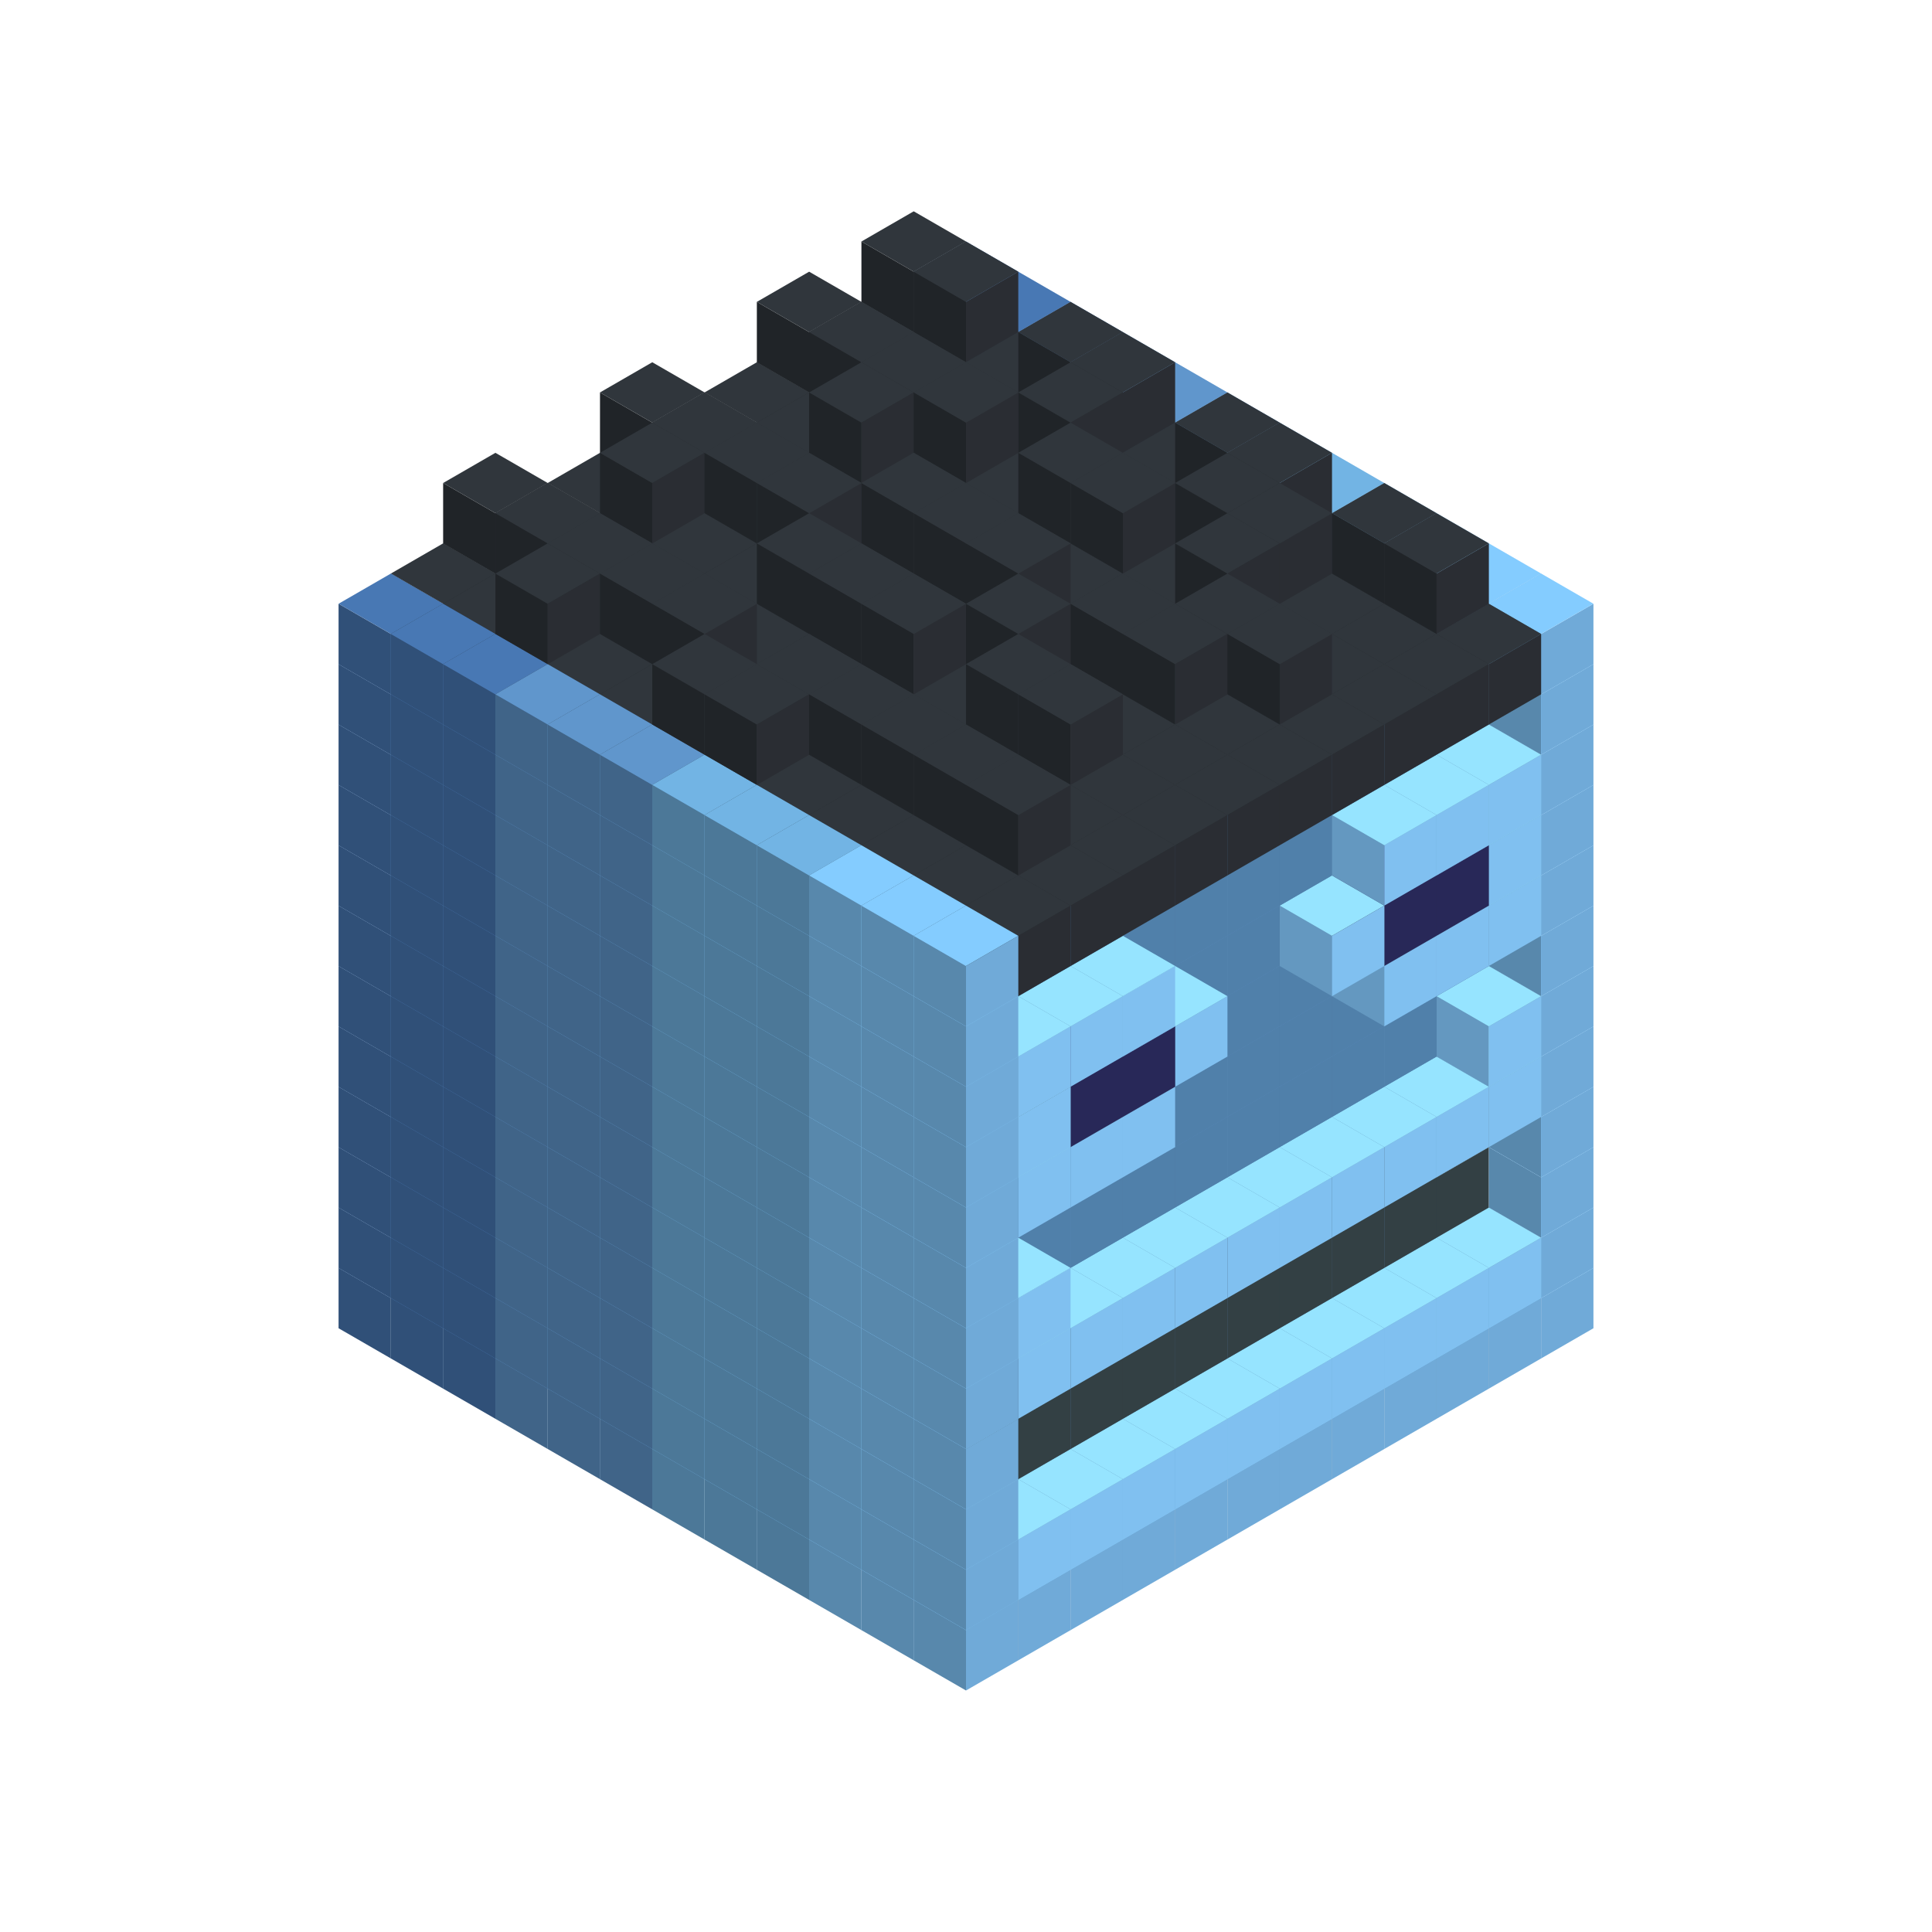 
<svg width='600' height='600' viewBox='4436371 5550000 3200000 3200000' xmlns='http://www.w3.org/2000/svg' xmlns:xlink='http://www.w3.org/1999/xlink'>
<use xlink:href='#v-0x00000082-6' transform='translate(983738,3600000)'/>
<use xlink:href='#v-0x00000082-6' transform='translate(1070341,3650000)'/>
<use xlink:href='#v-0x00000082-6' transform='translate(1156944,3700000)'/>
<use xlink:href='#v-0x00000082-2' transform='translate(1243547,3750000)'/>
<use xlink:href='#v-0x00000082-2' transform='translate(1330150,3800000)'/>
<use xlink:href='#v-0x00000082-2' transform='translate(1416753,3850000)'/>
<use xlink:href='#v-0x00000082-5' transform='translate(1503356,3900000)'/>
<use xlink:href='#v-0x00000082-5' transform='translate(1589959,3950000)'/>
<use xlink:href='#v-0x00000082-5' transform='translate(1676562,4000000)'/>
<use xlink:href='#v-0x00000082-4' transform='translate(1763165,4050000)'/>
<use xlink:href='#v-0x00000082-4' transform='translate(1849768,4100000)'/>
<use xlink:href='#v-0x00000082-4' transform='translate(2889004,3600000)'/>
<use xlink:href='#v-0x00000082-4' transform='translate(2802401,3650000)'/>
<use xlink:href='#v-0x00000082-4' transform='translate(2715798,3700000)'/>
<use xlink:href='#v-0x00000082-4' transform='translate(2629195,3750000)'/>
<use xlink:href='#v-0x00000082-4' transform='translate(2542592,3800000)'/>
<use xlink:href='#v-0x00000082-4' transform='translate(2455989,3850000)'/>
<use xlink:href='#v-0x00000082-4' transform='translate(2369386,3900000)'/>
<use xlink:href='#v-0x00000082-4' transform='translate(2282783,3950000)'/>
<use xlink:href='#v-0x00000082-4' transform='translate(2196180,4000000)'/>
<use xlink:href='#v-0x00000082-4' transform='translate(2109577,4050000)'/>
<use xlink:href='#v-0x00000082-4' transform='translate(2022974,4100000)'/>
<use xlink:href='#v-0x00000082-4' transform='translate(1936371,4150000)'/>
<use xlink:href='#v-0x00000082-6' transform='translate(983738,3500000)'/>
<use xlink:href='#v-0x00000082-6' transform='translate(1070341,3550000)'/>
<use xlink:href='#v-0x00000082-6' transform='translate(1156944,3600000)'/>
<use xlink:href='#v-0x00000082-2' transform='translate(1243547,3650000)'/>
<use xlink:href='#v-0x00000082-2' transform='translate(1330150,3700000)'/>
<use xlink:href='#v-0x00000082-2' transform='translate(1416753,3750000)'/>
<use xlink:href='#v-0x00000082-5' transform='translate(1503356,3800000)'/>
<use xlink:href='#v-0x00000082-5' transform='translate(1589959,3850000)'/>
<use xlink:href='#v-0x00000082-5' transform='translate(1676562,3900000)'/>
<use xlink:href='#v-0x00000082-4' transform='translate(1763165,3950000)'/>
<use xlink:href='#v-0x00000082-2' transform='translate(2715798,3500000)'/>
<use xlink:href='#v-0x00000082-2' transform='translate(2629195,3550000)'/>
<use xlink:href='#v-0x00000082-2' transform='translate(2542592,3600000)'/>
<use xlink:href='#v-0x00000082-2' transform='translate(2455989,3650000)'/>
<use xlink:href='#v-0x00000082-2' transform='translate(2369386,3700000)'/>
<use xlink:href='#v-0x00000082-2' transform='translate(2282783,3750000)'/>
<use xlink:href='#v-0x00000082-2' transform='translate(2196180,3800000)'/>
<use xlink:href='#v-0x00000082-2' transform='translate(2109577,3850000)'/>
<use xlink:href='#v-0x00000082-2' transform='translate(2022974,3900000)'/>
<use xlink:href='#v-0x00000082-2' transform='translate(1936371,3950000)'/>
<use xlink:href='#v-0x00000082-4' transform='translate(1849768,4000000)'/>
<use xlink:href='#v-0x00000082-4' transform='translate(2889004,3500000)'/>
<use xlink:href='#v-0x00000082-1' transform='translate(2802401,3550000)'/>
<use xlink:href='#v-0x00000082-1' transform='translate(2715798,3600000)'/>
<use xlink:href='#v-0x00000082-1' transform='translate(2629195,3650000)'/>
<use xlink:href='#v-0x00000082-1' transform='translate(2542592,3700000)'/>
<use xlink:href='#v-0x00000082-1' transform='translate(2455989,3750000)'/>
<use xlink:href='#v-0x00000082-1' transform='translate(2369386,3800000)'/>
<use xlink:href='#v-0x00000082-1' transform='translate(2282783,3850000)'/>
<use xlink:href='#v-0x00000082-1' transform='translate(2196180,3900000)'/>
<use xlink:href='#v-0x00000082-1' transform='translate(2109577,3950000)'/>
<use xlink:href='#v-0x00000082-1' transform='translate(2022974,4000000)'/>
<use xlink:href='#v-0x00000082-4' transform='translate(1936371,4050000)'/>
<use xlink:href='#v-0x00000082-6' transform='translate(983738,3400000)'/>
<use xlink:href='#v-0x00000082-6' transform='translate(1070341,3450000)'/>
<use xlink:href='#v-0x00000082-6' transform='translate(1156944,3500000)'/>
<use xlink:href='#v-0x00000082-2' transform='translate(1243547,3550000)'/>
<use xlink:href='#v-0x00000082-2' transform='translate(1330150,3600000)'/>
<use xlink:href='#v-0x00000082-2' transform='translate(1416753,3650000)'/>
<use xlink:href='#v-0x00000082-5' transform='translate(1503356,3700000)'/>
<use xlink:href='#v-0x00000082-5' transform='translate(1589959,3750000)'/>
<use xlink:href='#v-0x00000082-5' transform='translate(1676562,3800000)'/>
<use xlink:href='#v-0x00000082-4' transform='translate(1763165,3850000)'/>
<use xlink:href='#v-0x00000082-7' transform='translate(2715798,3400000)'/>
<use xlink:href='#v-0x00000082-7' transform='translate(2629195,3450000)'/>
<use xlink:href='#v-0x00000082-7' transform='translate(2542592,3500000)'/>
<use xlink:href='#v-0x00000082-7' transform='translate(2455989,3550000)'/>
<use xlink:href='#v-0x00000082-7' transform='translate(2369386,3600000)'/>
<use xlink:href='#v-0x00000082-7' transform='translate(2282783,3650000)'/>
<use xlink:href='#v-0x00000082-7' transform='translate(2196180,3700000)'/>
<use xlink:href='#v-0x00000082-7' transform='translate(2109577,3750000)'/>
<use xlink:href='#v-0x00000082-7' transform='translate(2022974,3800000)'/>
<use xlink:href='#v-0x00000082-7' transform='translate(1936371,3850000)'/>
<use xlink:href='#v-0x00000082-4' transform='translate(1849768,3900000)'/>
<use xlink:href='#v-0x00000082-4' transform='translate(2889004,3400000)'/>
<use xlink:href='#v-0x00000082-4' transform='translate(1936371,3950000)'/>
<use xlink:href='#v-0x00000082-6' transform='translate(983738,3300000)'/>
<use xlink:href='#v-0x00000082-6' transform='translate(1070341,3350000)'/>
<use xlink:href='#v-0x00000082-6' transform='translate(1156944,3400000)'/>
<use xlink:href='#v-0x00000082-2' transform='translate(1243547,3450000)'/>
<use xlink:href='#v-0x00000082-2' transform='translate(1330150,3500000)'/>
<use xlink:href='#v-0x00000082-2' transform='translate(1416753,3550000)'/>
<use xlink:href='#v-0x00000082-5' transform='translate(1503356,3600000)'/>
<use xlink:href='#v-0x00000082-5' transform='translate(1589959,3650000)'/>
<use xlink:href='#v-0x00000082-5' transform='translate(1676562,3700000)'/>
<use xlink:href='#v-0x00000082-4' transform='translate(1763165,3750000)'/>
<use xlink:href='#v-0x00000082-7' transform='translate(2715798,3300000)'/>
<use xlink:href='#v-0x00000082-7' transform='translate(2629195,3350000)'/>
<use xlink:href='#v-0x00000082-7' transform='translate(2542592,3400000)'/>
<use xlink:href='#v-0x00000082-7' transform='translate(2455989,3450000)'/>
<use xlink:href='#v-0x00000082-7' transform='translate(2369386,3500000)'/>
<use xlink:href='#v-0x00000082-7' transform='translate(2282783,3550000)'/>
<use xlink:href='#v-0x00000082-7' transform='translate(2196180,3600000)'/>
<use xlink:href='#v-0x00000082-7' transform='translate(2109577,3650000)'/>
<use xlink:href='#v-0x00000082-7' transform='translate(2022974,3700000)'/>
<use xlink:href='#v-0x00000082-7' transform='translate(1936371,3750000)'/>
<use xlink:href='#v-0x00000082-4' transform='translate(1849768,3800000)'/>
<use xlink:href='#v-0x00000082-4' transform='translate(2889004,3300000)'/>
<use xlink:href='#v-0x00000082-4' transform='translate(1936371,3850000)'/>
<use xlink:href='#v-0x00000082-6' transform='translate(983738,3200000)'/>
<use xlink:href='#v-0x00000082-6' transform='translate(1070341,3250000)'/>
<use xlink:href='#v-0x00000082-6' transform='translate(1156944,3300000)'/>
<use xlink:href='#v-0x00000082-2' transform='translate(1243547,3350000)'/>
<use xlink:href='#v-0x00000082-2' transform='translate(1330150,3400000)'/>
<use xlink:href='#v-0x00000082-2' transform='translate(1416753,3450000)'/>
<use xlink:href='#v-0x00000082-5' transform='translate(1503356,3500000)'/>
<use xlink:href='#v-0x00000082-5' transform='translate(1589959,3550000)'/>
<use xlink:href='#v-0x00000082-5' transform='translate(1676562,3600000)'/>
<use xlink:href='#v-0x00000082-4' transform='translate(1763165,3650000)'/>
<use xlink:href='#v-0x00000082-2' transform='translate(2715798,3200000)'/>
<use xlink:href='#v-0x00000082-2' transform='translate(2629195,3250000)'/>
<use xlink:href='#v-0x00000082-2' transform='translate(2542592,3300000)'/>
<use xlink:href='#v-0x00000082-2' transform='translate(2455989,3350000)'/>
<use xlink:href='#v-0x00000082-2' transform='translate(2369386,3400000)'/>
<use xlink:href='#v-0x00000082-2' transform='translate(2282783,3450000)'/>
<use xlink:href='#v-0x00000082-2' transform='translate(2196180,3500000)'/>
<use xlink:href='#v-0x00000082-2' transform='translate(2109577,3550000)'/>
<use xlink:href='#v-0x00000082-2' transform='translate(2022974,3600000)'/>
<use xlink:href='#v-0x00000082-2' transform='translate(1936371,3650000)'/>
<use xlink:href='#v-0x00000082-4' transform='translate(1849768,3700000)'/>
<use xlink:href='#v-0x00000082-4' transform='translate(2889004,3200000)'/>
<use xlink:href='#v-0x00000082-1' transform='translate(2802401,3250000)'/>
<use xlink:href='#v-0x00000082-1' transform='translate(2715798,3300000)'/>
<use xlink:href='#v-0x00000082-1' transform='translate(2629195,3350000)'/>
<use xlink:href='#v-0x00000082-1' transform='translate(2542592,3400000)'/>
<use xlink:href='#v-0x00000082-1' transform='translate(2455989,3450000)'/>
<use xlink:href='#v-0x00000082-1' transform='translate(2369386,3500000)'/>
<use xlink:href='#v-0x00000082-1' transform='translate(2282783,3550000)'/>
<use xlink:href='#v-0x00000082-1' transform='translate(2196180,3600000)'/>
<use xlink:href='#v-0x00000082-1' transform='translate(2109577,3650000)'/>
<use xlink:href='#v-0x00000082-1' transform='translate(2022974,3700000)'/>
<use xlink:href='#v-0x00000082-4' transform='translate(1936371,3750000)'/>
<use xlink:href='#v-0x00000082-6' transform='translate(983738,3100000)'/>
<use xlink:href='#v-0x00000082-6' transform='translate(1070341,3150000)'/>
<use xlink:href='#v-0x00000082-6' transform='translate(1156944,3200000)'/>
<use xlink:href='#v-0x00000082-2' transform='translate(1243547,3250000)'/>
<use xlink:href='#v-0x00000082-2' transform='translate(1330150,3300000)'/>
<use xlink:href='#v-0x00000082-2' transform='translate(1416753,3350000)'/>
<use xlink:href='#v-0x00000082-5' transform='translate(1503356,3400000)'/>
<use xlink:href='#v-0x00000082-5' transform='translate(1589959,3450000)'/>
<use xlink:href='#v-0x00000082-5' transform='translate(1676562,3500000)'/>
<use xlink:href='#v-0x00000082-4' transform='translate(1763165,3550000)'/>
<use xlink:href='#v-0x00000082-2' transform='translate(2715798,3100000)'/>
<use xlink:href='#v-0x00000082-2' transform='translate(2629195,3150000)'/>
<use xlink:href='#v-0x00000082-2' transform='translate(2542592,3200000)'/>
<use xlink:href='#v-0x00000082-2' transform='translate(2455989,3250000)'/>
<use xlink:href='#v-0x00000082-2' transform='translate(2369386,3300000)'/>
<use xlink:href='#v-0x00000082-2' transform='translate(2282783,3350000)'/>
<use xlink:href='#v-0x00000082-2' transform='translate(2196180,3400000)'/>
<use xlink:href='#v-0x00000082-2' transform='translate(2109577,3450000)'/>
<use xlink:href='#v-0x00000082-2' transform='translate(2022974,3500000)'/>
<use xlink:href='#v-0x00000082-2' transform='translate(1936371,3550000)'/>
<use xlink:href='#v-0x00000082-4' transform='translate(1849768,3600000)'/>
<use xlink:href='#v-0x00000082-4' transform='translate(2889004,3100000)'/>
<use xlink:href='#v-0x00000082-1' transform='translate(2802401,3150000)'/>
<use xlink:href='#v-0x00000082-1' transform='translate(2022974,3600000)'/>
<use xlink:href='#v-0x00000082-4' transform='translate(1936371,3650000)'/>
<use xlink:href='#v-0x00000082-6' transform='translate(983738,3000000)'/>
<use xlink:href='#v-0x00000082-6' transform='translate(1070341,3050000)'/>
<use xlink:href='#v-0x00000082-6' transform='translate(1156944,3100000)'/>
<use xlink:href='#v-0x00000082-2' transform='translate(1243547,3150000)'/>
<use xlink:href='#v-0x00000082-2' transform='translate(1330150,3200000)'/>
<use xlink:href='#v-0x00000082-2' transform='translate(1416753,3250000)'/>
<use xlink:href='#v-0x00000082-5' transform='translate(1503356,3300000)'/>
<use xlink:href='#v-0x00000082-5' transform='translate(1589959,3350000)'/>
<use xlink:href='#v-0x00000082-5' transform='translate(1676562,3400000)'/>
<use xlink:href='#v-0x00000082-4' transform='translate(1763165,3450000)'/>
<use xlink:href='#v-0x00000082-2' transform='translate(2715798,3000000)'/>
<use xlink:href='#v-0x00000082-2' transform='translate(2629195,3050000)'/>
<use xlink:href='#v-0x00000082-2' transform='translate(2542592,3100000)'/>
<use xlink:href='#v-0x00000082-2' transform='translate(2455989,3150000)'/>
<use xlink:href='#v-0x00000082-2' transform='translate(2369386,3200000)'/>
<use xlink:href='#v-0x00000082-2' transform='translate(2282783,3250000)'/>
<use xlink:href='#v-0x00000082-2' transform='translate(2196180,3300000)'/>
<use xlink:href='#v-0x00000082-2' transform='translate(2109577,3350000)'/>
<use xlink:href='#v-0x00000082-2' transform='translate(2022974,3400000)'/>
<use xlink:href='#v-0x00000082-2' transform='translate(1936371,3450000)'/>
<use xlink:href='#v-0x00000082-4' transform='translate(1849768,3500000)'/>
<use xlink:href='#v-0x00000082-4' transform='translate(2889004,3000000)'/>
<use xlink:href='#v-0x00000082-4' transform='translate(1936371,3550000)'/>
<use xlink:href='#v-0x00000082-6' transform='translate(983738,2900000)'/>
<use xlink:href='#v-0x00000082-6' transform='translate(1070341,2950000)'/>
<use xlink:href='#v-0x00000082-6' transform='translate(1156944,3000000)'/>
<use xlink:href='#v-0x00000082-2' transform='translate(1243547,3050000)'/>
<use xlink:href='#v-0x00000082-2' transform='translate(1330150,3100000)'/>
<use xlink:href='#v-0x00000082-2' transform='translate(1416753,3150000)'/>
<use xlink:href='#v-0x00000082-5' transform='translate(1503356,3200000)'/>
<use xlink:href='#v-0x00000082-5' transform='translate(1589959,3250000)'/>
<use xlink:href='#v-0x00000082-5' transform='translate(1676562,3300000)'/>
<use xlink:href='#v-0x00000082-4' transform='translate(1763165,3350000)'/>
<use xlink:href='#v-0x00000082-2' transform='translate(2715798,2900000)'/>
<use xlink:href='#v-0x00000082-2' transform='translate(2629195,2950000)'/>
<use xlink:href='#v-0x00000082-2' transform='translate(2542592,3000000)'/>
<use xlink:href='#v-0x00000082-2' transform='translate(2455989,3050000)'/>
<use xlink:href='#v-0x00000082-2' transform='translate(2369386,3100000)'/>
<use xlink:href='#v-0x00000082-2' transform='translate(2282783,3150000)'/>
<use xlink:href='#v-0x00000082-2' transform='translate(2196180,3200000)'/>
<use xlink:href='#v-0x00000082-2' transform='translate(2109577,3250000)'/>
<use xlink:href='#v-0x00000082-2' transform='translate(2022974,3300000)'/>
<use xlink:href='#v-0x00000082-2' transform='translate(1936371,3350000)'/>
<use xlink:href='#v-0x00000082-4' transform='translate(1849768,3400000)'/>
<use xlink:href='#v-0x00000082-4' transform='translate(2889004,2900000)'/>
<use xlink:href='#v-0x00000082-1' transform='translate(2802401,2950000)'/>
<use xlink:href='#v-0x00000082-1' transform='translate(2715798,3000000)'/>
<use xlink:href='#v-0x00000082-1' transform='translate(2629195,3050000)'/>
<use xlink:href='#v-0x00000082-1' transform='translate(2196180,3300000)'/>
<use xlink:href='#v-0x00000082-1' transform='translate(2109577,3350000)'/>
<use xlink:href='#v-0x00000082-1' transform='translate(2022974,3400000)'/>
<use xlink:href='#v-0x00000082-4' transform='translate(1936371,3450000)'/>
<use xlink:href='#v-0x00000082-6' transform='translate(983738,2800000)'/>
<use xlink:href='#v-0x00000082-6' transform='translate(1070341,2850000)'/>
<use xlink:href='#v-0x00000082-6' transform='translate(1156944,2900000)'/>
<use xlink:href='#v-0x00000082-2' transform='translate(1243547,2950000)'/>
<use xlink:href='#v-0x00000082-2' transform='translate(1330150,3000000)'/>
<use xlink:href='#v-0x00000082-2' transform='translate(1416753,3050000)'/>
<use xlink:href='#v-0x00000082-5' transform='translate(1503356,3100000)'/>
<use xlink:href='#v-0x00000082-5' transform='translate(1589959,3150000)'/>
<use xlink:href='#v-0x00000082-5' transform='translate(1676562,3200000)'/>
<use xlink:href='#v-0x00000082-4' transform='translate(1763165,3250000)'/>
<use xlink:href='#v-0x00000082-2' transform='translate(2715798,2800000)'/>
<use xlink:href='#v-0x00000082-2' transform='translate(2629195,2850000)'/>
<use xlink:href='#v-0x00000082-2' transform='translate(2542592,2900000)'/>
<use xlink:href='#v-0x00000082-2' transform='translate(2455989,2950000)'/>
<use xlink:href='#v-0x00000082-2' transform='translate(2369386,3000000)'/>
<use xlink:href='#v-0x00000082-2' transform='translate(2282783,3050000)'/>
<use xlink:href='#v-0x00000082-2' transform='translate(2196180,3100000)'/>
<use xlink:href='#v-0x00000082-2' transform='translate(2109577,3150000)'/>
<use xlink:href='#v-0x00000082-2' transform='translate(2022974,3200000)'/>
<use xlink:href='#v-0x00000082-2' transform='translate(1936371,3250000)'/>
<use xlink:href='#v-0x00000082-4' transform='translate(1849768,3300000)'/>
<use xlink:href='#v-0x00000082-4' transform='translate(2889004,2800000)'/>
<use xlink:href='#v-0x00000082-1' transform='translate(2802401,2850000)'/>
<use xlink:href='#v-0x00000082-3' transform='translate(2715798,2900000)'/>
<use xlink:href='#v-0x00000082-3' transform='translate(2629195,2950000)'/>
<use xlink:href='#v-0x00000082-1' transform='translate(2542592,3000000)'/>
<use xlink:href='#v-0x00000082-1' transform='translate(2282783,3150000)'/>
<use xlink:href='#v-0x00000082-3' transform='translate(2196180,3200000)'/>
<use xlink:href='#v-0x00000082-3' transform='translate(2109577,3250000)'/>
<use xlink:href='#v-0x00000082-1' transform='translate(2022974,3300000)'/>
<use xlink:href='#v-0x00000082-4' transform='translate(1936371,3350000)'/>
<use xlink:href='#v-0x00000082-6' transform='translate(983738,2700000)'/>
<use xlink:href='#v-0x00000082-6' transform='translate(1070341,2750000)'/>
<use xlink:href='#v-0x00000082-6' transform='translate(1156944,2800000)'/>
<use xlink:href='#v-0x00000082-2' transform='translate(1243547,2850000)'/>
<use xlink:href='#v-0x00000082-2' transform='translate(1330150,2900000)'/>
<use xlink:href='#v-0x00000082-2' transform='translate(1416753,2950000)'/>
<use xlink:href='#v-0x00000082-5' transform='translate(1503356,3000000)'/>
<use xlink:href='#v-0x00000082-5' transform='translate(1589959,3050000)'/>
<use xlink:href='#v-0x00000082-5' transform='translate(1676562,3100000)'/>
<use xlink:href='#v-0x00000082-4' transform='translate(1763165,3150000)'/>
<use xlink:href='#v-0x00000082-2' transform='translate(2715798,2700000)'/>
<use xlink:href='#v-0x00000082-2' transform='translate(2629195,2750000)'/>
<use xlink:href='#v-0x00000082-2' transform='translate(2542592,2800000)'/>
<use xlink:href='#v-0x00000082-2' transform='translate(2455989,2850000)'/>
<use xlink:href='#v-0x00000082-2' transform='translate(2369386,2900000)'/>
<use xlink:href='#v-0x00000082-2' transform='translate(2282783,2950000)'/>
<use xlink:href='#v-0x00000082-2' transform='translate(2196180,3000000)'/>
<use xlink:href='#v-0x00000082-2' transform='translate(2109577,3050000)'/>
<use xlink:href='#v-0x00000082-2' transform='translate(2022974,3100000)'/>
<use xlink:href='#v-0x00000082-2' transform='translate(1936371,3150000)'/>
<use xlink:href='#v-0x00000082-4' transform='translate(1849768,3200000)'/>
<use xlink:href='#v-0x00000082-4' transform='translate(2889004,2700000)'/>
<use xlink:href='#v-0x00000082-1' transform='translate(2802401,2750000)'/>
<use xlink:href='#v-0x00000082-1' transform='translate(2715798,2800000)'/>
<use xlink:href='#v-0x00000082-1' transform='translate(2629195,2850000)'/>
<use xlink:href='#v-0x00000082-1' transform='translate(2196180,3100000)'/>
<use xlink:href='#v-0x00000082-1' transform='translate(2109577,3150000)'/>
<use xlink:href='#v-0x00000082-1' transform='translate(2022974,3200000)'/>
<use xlink:href='#v-0x00000082-4' transform='translate(1936371,3250000)'/>
<use xlink:href='#v-0x00000082-6' transform='translate(983738,2600000)'/>
<use xlink:href='#v-0x00000082-6' transform='translate(1070341,2650000)'/>
<use xlink:href='#v-0x00000082-6' transform='translate(1156944,2700000)'/>
<use xlink:href='#v-0x00000082-2' transform='translate(1243547,2750000)'/>
<use xlink:href='#v-0x00000082-2' transform='translate(1330150,2800000)'/>
<use xlink:href='#v-0x00000082-2' transform='translate(1416753,2850000)'/>
<use xlink:href='#v-0x00000082-5' transform='translate(1503356,2900000)'/>
<use xlink:href='#v-0x00000082-5' transform='translate(1589959,2950000)'/>
<use xlink:href='#v-0x00000082-5' transform='translate(1676562,3000000)'/>
<use xlink:href='#v-0x00000082-4' transform='translate(1763165,3050000)'/>
<use xlink:href='#v-0x00000082-2' transform='translate(2715798,2600000)'/>
<use xlink:href='#v-0x00000082-2' transform='translate(2629195,2650000)'/>
<use xlink:href='#v-0x00000082-2' transform='translate(2542592,2700000)'/>
<use xlink:href='#v-0x00000082-2' transform='translate(2455989,2750000)'/>
<use xlink:href='#v-0x00000082-2' transform='translate(2369386,2800000)'/>
<use xlink:href='#v-0x00000082-2' transform='translate(2282783,2850000)'/>
<use xlink:href='#v-0x00000082-2' transform='translate(2196180,2900000)'/>
<use xlink:href='#v-0x00000082-2' transform='translate(2109577,2950000)'/>
<use xlink:href='#v-0x00000082-2' transform='translate(2022974,3000000)'/>
<use xlink:href='#v-0x00000082-2' transform='translate(1936371,3050000)'/>
<use xlink:href='#v-0x00000082-4' transform='translate(1849768,3100000)'/>
<use xlink:href='#v-0x00000082-4' transform='translate(2889004,2600000)'/>
<use xlink:href='#v-0x00000082-4' transform='translate(1936371,3150000)'/>
<use xlink:href='#v-0x00000082-6' transform='translate(1936371,1950000)'/>
<use xlink:href='#v-0x00000082-8' transform='translate(1849768,2000000)'/>
<use xlink:href='#v-0x00000082-8' transform='translate(1763165,2050000)'/>
<use xlink:href='#v-0x00000082-8' transform='translate(1676562,2100000)'/>
<use xlink:href='#v-0x00000082-8' transform='translate(1589959,2150000)'/>
<use xlink:href='#v-0x00000082-8' transform='translate(1503356,2200000)'/>
<use xlink:href='#v-0x00000082-8' transform='translate(1416753,2250000)'/>
<use xlink:href='#v-0x00000082-8' transform='translate(1330150,2300000)'/>
<use xlink:href='#v-0x00000082-8' transform='translate(1243547,2350000)'/>
<use xlink:href='#v-0x00000082-8' transform='translate(1156944,2400000)'/>
<use xlink:href='#v-0x00000082-8' transform='translate(1070341,2450000)'/>
<use xlink:href='#v-0x00000082-6' transform='translate(983738,2500000)'/>
<use xlink:href='#v-0x00000082-6' transform='translate(2022974,2000000)'/>
<use xlink:href='#v-0x00000082-8' transform='translate(1936371,2050000)'/>
<use xlink:href='#v-0x00000082-8' transform='translate(1849768,2100000)'/>
<use xlink:href='#v-0x00000082-8' transform='translate(1763165,2150000)'/>
<use xlink:href='#v-0x00000082-8' transform='translate(1676562,2200000)'/>
<use xlink:href='#v-0x00000082-8' transform='translate(1589959,2250000)'/>
<use xlink:href='#v-0x00000082-8' transform='translate(1503356,2300000)'/>
<use xlink:href='#v-0x00000082-8' transform='translate(1416753,2350000)'/>
<use xlink:href='#v-0x00000082-8' transform='translate(1330150,2400000)'/>
<use xlink:href='#v-0x00000082-8' transform='translate(1243547,2450000)'/>
<use xlink:href='#v-0x00000082-8' transform='translate(1156944,2500000)'/>
<use xlink:href='#v-0x00000082-6' transform='translate(1070341,2550000)'/>
<use xlink:href='#v-0x00000082-6' transform='translate(2109577,2050000)'/>
<use xlink:href='#v-0x00000082-8' transform='translate(2022974,2100000)'/>
<use xlink:href='#v-0x00000082-8' transform='translate(1936371,2150000)'/>
<use xlink:href='#v-0x00000082-8' transform='translate(1849768,2200000)'/>
<use xlink:href='#v-0x00000082-8' transform='translate(1763165,2250000)'/>
<use xlink:href='#v-0x00000082-8' transform='translate(1676562,2300000)'/>
<use xlink:href='#v-0x00000082-8' transform='translate(1589959,2350000)'/>
<use xlink:href='#v-0x00000082-8' transform='translate(1503356,2400000)'/>
<use xlink:href='#v-0x00000082-8' transform='translate(1416753,2450000)'/>
<use xlink:href='#v-0x00000082-8' transform='translate(1330150,2500000)'/>
<use xlink:href='#v-0x00000082-8' transform='translate(1243547,2550000)'/>
<use xlink:href='#v-0x00000082-6' transform='translate(1156944,2600000)'/>
<use xlink:href='#v-0x00000082-2' transform='translate(2196180,2100000)'/>
<use xlink:href='#v-0x00000082-8' transform='translate(2109577,2150000)'/>
<use xlink:href='#v-0x00000082-8' transform='translate(2022974,2200000)'/>
<use xlink:href='#v-0x00000082-8' transform='translate(1936371,2250000)'/>
<use xlink:href='#v-0x00000082-8' transform='translate(1849768,2300000)'/>
<use xlink:href='#v-0x00000082-8' transform='translate(1763165,2350000)'/>
<use xlink:href='#v-0x00000082-8' transform='translate(1676562,2400000)'/>
<use xlink:href='#v-0x00000082-8' transform='translate(1589959,2450000)'/>
<use xlink:href='#v-0x00000082-8' transform='translate(1503356,2500000)'/>
<use xlink:href='#v-0x00000082-8' transform='translate(1416753,2550000)'/>
<use xlink:href='#v-0x00000082-8' transform='translate(1330150,2600000)'/>
<use xlink:href='#v-0x00000082-2' transform='translate(1243547,2650000)'/>
<use xlink:href='#v-0x00000082-2' transform='translate(2282783,2150000)'/>
<use xlink:href='#v-0x00000082-8' transform='translate(2196180,2200000)'/>
<use xlink:href='#v-0x00000082-8' transform='translate(2109577,2250000)'/>
<use xlink:href='#v-0x00000082-8' transform='translate(2022974,2300000)'/>
<use xlink:href='#v-0x00000082-8' transform='translate(1936371,2350000)'/>
<use xlink:href='#v-0x00000082-8' transform='translate(1849768,2400000)'/>
<use xlink:href='#v-0x00000082-8' transform='translate(1763165,2450000)'/>
<use xlink:href='#v-0x00000082-8' transform='translate(1676562,2500000)'/>
<use xlink:href='#v-0x00000082-8' transform='translate(1589959,2550000)'/>
<use xlink:href='#v-0x00000082-8' transform='translate(1503356,2600000)'/>
<use xlink:href='#v-0x00000082-8' transform='translate(1416753,2650000)'/>
<use xlink:href='#v-0x00000082-2' transform='translate(1330150,2700000)'/>
<use xlink:href='#v-0x00000082-2' transform='translate(2369386,2200000)'/>
<use xlink:href='#v-0x00000082-8' transform='translate(2282783,2250000)'/>
<use xlink:href='#v-0x00000082-8' transform='translate(2196180,2300000)'/>
<use xlink:href='#v-0x00000082-8' transform='translate(2109577,2350000)'/>
<use xlink:href='#v-0x00000082-8' transform='translate(2022974,2400000)'/>
<use xlink:href='#v-0x00000082-8' transform='translate(1936371,2450000)'/>
<use xlink:href='#v-0x00000082-8' transform='translate(1849768,2500000)'/>
<use xlink:href='#v-0x00000082-8' transform='translate(1763165,2550000)'/>
<use xlink:href='#v-0x00000082-8' transform='translate(1676562,2600000)'/>
<use xlink:href='#v-0x00000082-8' transform='translate(1589959,2650000)'/>
<use xlink:href='#v-0x00000082-8' transform='translate(1503356,2700000)'/>
<use xlink:href='#v-0x00000082-2' transform='translate(1416753,2750000)'/>
<use xlink:href='#v-0x00000082-5' transform='translate(2455989,2250000)'/>
<use xlink:href='#v-0x00000082-8' transform='translate(2369386,2300000)'/>
<use xlink:href='#v-0x00000082-8' transform='translate(2282783,2350000)'/>
<use xlink:href='#v-0x00000082-8' transform='translate(2196180,2400000)'/>
<use xlink:href='#v-0x00000082-8' transform='translate(2109577,2450000)'/>
<use xlink:href='#v-0x00000082-8' transform='translate(2022974,2500000)'/>
<use xlink:href='#v-0x00000082-8' transform='translate(1936371,2550000)'/>
<use xlink:href='#v-0x00000082-8' transform='translate(1849768,2600000)'/>
<use xlink:href='#v-0x00000082-8' transform='translate(1763165,2650000)'/>
<use xlink:href='#v-0x00000082-8' transform='translate(1676562,2700000)'/>
<use xlink:href='#v-0x00000082-8' transform='translate(1589959,2750000)'/>
<use xlink:href='#v-0x00000082-5' transform='translate(1503356,2800000)'/>
<use xlink:href='#v-0x00000082-5' transform='translate(2542592,2300000)'/>
<use xlink:href='#v-0x00000082-8' transform='translate(2455989,2350000)'/>
<use xlink:href='#v-0x00000082-8' transform='translate(2369386,2400000)'/>
<use xlink:href='#v-0x00000082-8' transform='translate(2282783,2450000)'/>
<use xlink:href='#v-0x00000082-8' transform='translate(2196180,2500000)'/>
<use xlink:href='#v-0x00000082-8' transform='translate(2109577,2550000)'/>
<use xlink:href='#v-0x00000082-8' transform='translate(2022974,2600000)'/>
<use xlink:href='#v-0x00000082-8' transform='translate(1936371,2650000)'/>
<use xlink:href='#v-0x00000082-8' transform='translate(1849768,2700000)'/>
<use xlink:href='#v-0x00000082-8' transform='translate(1763165,2750000)'/>
<use xlink:href='#v-0x00000082-8' transform='translate(1676562,2800000)'/>
<use xlink:href='#v-0x00000082-5' transform='translate(1589959,2850000)'/>
<use xlink:href='#v-0x00000082-5' transform='translate(2629195,2350000)'/>
<use xlink:href='#v-0x00000082-8' transform='translate(2542592,2400000)'/>
<use xlink:href='#v-0x00000082-8' transform='translate(2455989,2450000)'/>
<use xlink:href='#v-0x00000082-8' transform='translate(2369386,2500000)'/>
<use xlink:href='#v-0x00000082-8' transform='translate(2282783,2550000)'/>
<use xlink:href='#v-0x00000082-8' transform='translate(2196180,2600000)'/>
<use xlink:href='#v-0x00000082-8' transform='translate(2109577,2650000)'/>
<use xlink:href='#v-0x00000082-8' transform='translate(2022974,2700000)'/>
<use xlink:href='#v-0x00000082-8' transform='translate(1936371,2750000)'/>
<use xlink:href='#v-0x00000082-8' transform='translate(1849768,2800000)'/>
<use xlink:href='#v-0x00000082-8' transform='translate(1763165,2850000)'/>
<use xlink:href='#v-0x00000082-5' transform='translate(1676562,2900000)'/>
<use xlink:href='#v-0x00000082-4' transform='translate(2715798,2400000)'/>
<use xlink:href='#v-0x00000082-8' transform='translate(2629195,2450000)'/>
<use xlink:href='#v-0x00000082-8' transform='translate(2542592,2500000)'/>
<use xlink:href='#v-0x00000082-8' transform='translate(2455989,2550000)'/>
<use xlink:href='#v-0x00000082-8' transform='translate(2369386,2600000)'/>
<use xlink:href='#v-0x00000082-8' transform='translate(2282783,2650000)'/>
<use xlink:href='#v-0x00000082-8' transform='translate(2196180,2700000)'/>
<use xlink:href='#v-0x00000082-8' transform='translate(2109577,2750000)'/>
<use xlink:href='#v-0x00000082-8' transform='translate(2022974,2800000)'/>
<use xlink:href='#v-0x00000082-8' transform='translate(1936371,2850000)'/>
<use xlink:href='#v-0x00000082-8' transform='translate(1849768,2900000)'/>
<use xlink:href='#v-0x00000082-4' transform='translate(1763165,2950000)'/>
<use xlink:href='#v-0x00000082-4' transform='translate(2802401,2450000)'/>
<use xlink:href='#v-0x00000082-8' transform='translate(2715798,2500000)'/>
<use xlink:href='#v-0x00000082-8' transform='translate(2629195,2550000)'/>
<use xlink:href='#v-0x00000082-8' transform='translate(2542592,2600000)'/>
<use xlink:href='#v-0x00000082-8' transform='translate(2455989,2650000)'/>
<use xlink:href='#v-0x00000082-8' transform='translate(2369386,2700000)'/>
<use xlink:href='#v-0x00000082-8' transform='translate(2282783,2750000)'/>
<use xlink:href='#v-0x00000082-8' transform='translate(2196180,2800000)'/>
<use xlink:href='#v-0x00000082-8' transform='translate(2109577,2850000)'/>
<use xlink:href='#v-0x00000082-8' transform='translate(2022974,2900000)'/>
<use xlink:href='#v-0x00000082-8' transform='translate(1936371,2950000)'/>
<use xlink:href='#v-0x00000082-4' transform='translate(1849768,3000000)'/>
<use xlink:href='#v-0x00000082-4' transform='translate(2889004,2500000)'/>
<use xlink:href='#v-0x00000082-8' transform='translate(2802401,2550000)'/>
<use xlink:href='#v-0x00000082-8' transform='translate(2715798,2600000)'/>
<use xlink:href='#v-0x00000082-8' transform='translate(2629195,2650000)'/>
<use xlink:href='#v-0x00000082-8' transform='translate(2542592,2700000)'/>
<use xlink:href='#v-0x00000082-8' transform='translate(2455989,2750000)'/>
<use xlink:href='#v-0x00000082-8' transform='translate(2369386,2800000)'/>
<use xlink:href='#v-0x00000082-8' transform='translate(2282783,2850000)'/>
<use xlink:href='#v-0x00000082-8' transform='translate(2196180,2900000)'/>
<use xlink:href='#v-0x00000082-8' transform='translate(2109577,2950000)'/>
<use xlink:href='#v-0x00000082-8' transform='translate(2022974,3000000)'/>
<use xlink:href='#v-0x00000082-4' transform='translate(1936371,3050000)'/>
<use xlink:href='#v-0x00000082-8' transform='translate(1849768,1900000)'/>
<use xlink:href='#v-0x00000082-8' transform='translate(1676562,2000000)'/>
<use xlink:href='#v-0x00000082-8' transform='translate(1416753,2150000)'/>
<use xlink:href='#v-0x00000082-8' transform='translate(1156944,2300000)'/>
<use xlink:href='#v-0x00000082-8' transform='translate(1936371,1950000)'/>
<use xlink:href='#v-0x00000082-8' transform='translate(1763165,2050000)'/>
<use xlink:href='#v-0x00000082-8' transform='translate(1503356,2200000)'/>
<use xlink:href='#v-0x00000082-8' transform='translate(1416753,2250000)'/>
<use xlink:href='#v-0x00000082-8' transform='translate(1243547,2350000)'/>
<use xlink:href='#v-0x00000082-8' transform='translate(1849768,2100000)'/>
<use xlink:href='#v-0x00000082-8' transform='translate(1763165,2150000)'/>
<use xlink:href='#v-0x00000082-8' transform='translate(1589959,2250000)'/>
<use xlink:href='#v-0x00000082-8' transform='translate(1330150,2400000)'/>
<use xlink:href='#v-0x00000082-8' transform='translate(1243547,2450000)'/>
<use xlink:href='#v-0x00000082-8' transform='translate(2109577,2050000)'/>
<use xlink:href='#v-0x00000082-8' transform='translate(1936371,2150000)'/>
<use xlink:href='#v-0x00000082-8' transform='translate(1676562,2300000)'/>
<use xlink:href='#v-0x00000082-8' transform='translate(1416753,2450000)'/>
<use xlink:href='#v-0x00000082-8' transform='translate(2196180,2100000)'/>
<use xlink:href='#v-0x00000082-8' transform='translate(2109577,2150000)'/>
<use xlink:href='#v-0x00000082-8' transform='translate(1849768,2300000)'/>
<use xlink:href='#v-0x00000082-8' transform='translate(1676562,2400000)'/>
<use xlink:href='#v-0x00000082-8' transform='translate(1503356,2500000)'/>
<use xlink:href='#v-0x00000082-8' transform='translate(2109577,2250000)'/>
<use xlink:href='#v-0x00000082-8' transform='translate(1936371,2350000)'/>
<use xlink:href='#v-0x00000082-8' transform='translate(1763165,2450000)'/>
<use xlink:href='#v-0x00000082-8' transform='translate(1503356,2600000)'/>
<use xlink:href='#v-0x00000082-8' transform='translate(2369386,2200000)'/>
<use xlink:href='#v-0x00000082-8' transform='translate(2196180,2300000)'/>
<use xlink:href='#v-0x00000082-8' transform='translate(2022974,2400000)'/>
<use xlink:href='#v-0x00000082-8' transform='translate(1849768,2500000)'/>
<use xlink:href='#v-0x00000082-8' transform='translate(1676562,2600000)'/>
<use xlink:href='#v-0x00000082-8' transform='translate(1589959,2650000)'/>
<use xlink:href='#v-0x00000082-8' transform='translate(2455989,2250000)'/>
<use xlink:href='#v-0x00000082-8' transform='translate(2369386,2300000)'/>
<use xlink:href='#v-0x00000082-8' transform='translate(2022974,2500000)'/>
<use xlink:href='#v-0x00000082-8' transform='translate(1763165,2650000)'/>
<use xlink:href='#v-0x00000082-8' transform='translate(2455989,2350000)'/>
<use xlink:href='#v-0x00000082-8' transform='translate(2369386,2400000)'/>
<use xlink:href='#v-0x00000082-8' transform='translate(2196180,2500000)'/>
<use xlink:href='#v-0x00000082-8' transform='translate(2022974,2600000)'/>
<use xlink:href='#v-0x00000082-8' transform='translate(1849768,2700000)'/>
<use xlink:href='#v-0x00000082-8' transform='translate(2629195,2350000)'/>
<use xlink:href='#v-0x00000082-8' transform='translate(2369386,2500000)'/>
<use xlink:href='#v-0x00000082-8' transform='translate(2282783,2550000)'/>
<use xlink:href='#v-0x00000082-8' transform='translate(2109577,2650000)'/>
<use xlink:href='#v-0x00000082-8' transform='translate(1936371,2750000)'/>
<use xlink:href='#v-0x00000082-8' transform='translate(2715798,2400000)'/>
<use xlink:href='#v-0x00000082-8' transform='translate(2455989,2550000)'/>
<use xlink:href='#v-0x00000082-8' transform='translate(2022974,2800000)'/>
<defs>
<g id='v-0x00000082-1'>
<polygon points='4100000,4100000 4100000,4200000 4013397,4150000 4013397,4050000' fill='#6498c0'/>
<polygon points='4100000,4100000 4100000,4200000 4186602,4150000 4186602,4050000' fill='#80c0f0'/>
<polygon points='4100000,4100000 4013397,4050000 4100000,4000000 4186602,4050000' fill='#96e4ff'/>
</g>
<g id='v-0x00000082-2'>
<polygon points='4100000,4100000 4100000,4200000 4013397,4150000 4013397,4050000' fill='#406488'/>
<polygon points='4100000,4100000 4100000,4200000 4186602,4150000 4186602,4050000' fill='#5080aa'/>
<polygon points='4100000,4100000 4013397,4050000 4100000,4000000 4186602,4050000' fill='#6096cc'/>
</g>
<g id='v-0x00000082-3'>
<polygon points='4100000,4100000 4100000,4200000 4013397,4150000 4013397,4050000' fill='#202044'/>
<polygon points='4100000,4100000 4100000,4200000 4186602,4150000 4186602,4050000' fill='#282858'/>
<polygon points='4100000,4100000 4013397,4050000 4100000,4000000 4186602,4050000' fill='#303066'/>
</g>
<g id='v-0x00000082-4'>
<polygon points='4100000,4100000 4100000,4200000 4013397,4150000 4013397,4050000' fill='#5888ac'/>
<polygon points='4100000,4100000 4100000,4200000 4186602,4150000 4186602,4050000' fill='#70aad8'/>
<polygon points='4100000,4100000 4013397,4050000 4100000,4000000 4186602,4050000' fill='#84ccff'/>
</g>
<g id='v-0x00000082-5'>
<polygon points='4100000,4100000 4100000,4200000 4013397,4150000 4013397,4050000' fill='#4c7898'/>
<polygon points='4100000,4100000 4100000,4200000 4186602,4150000 4186602,4050000' fill='#6098c0'/>
<polygon points='4100000,4100000 4013397,4050000 4100000,4000000 4186602,4050000' fill='#72b4e4'/>
</g>
<g id='v-0x00000082-6'>
<polygon points='4100000,4100000 4100000,4200000 4013397,4150000 4013397,4050000' fill='#305078'/>
<polygon points='4100000,4100000 4100000,4200000 4186602,4150000 4186602,4050000' fill='#406898'/>
<polygon points='4100000,4100000 4013397,4050000 4100000,4000000 4186602,4050000' fill='#4878b4'/>
</g>
<g id='v-0x00000082-7'>
<polygon points='4100000,4100000 4100000,4200000 4013397,4150000 4013397,4050000' fill='#283034'/>
<polygon points='4100000,4100000 4100000,4200000 4186602,4150000 4186602,4050000' fill='#334044'/>
<polygon points='4100000,4100000 4013397,4050000 4100000,4000000 4186602,4050000' fill='#3c484e'/>
</g>
<g id='v-0x00000082-8'>
<polygon points='4100000,4100000 4100000,4200000 4013397,4150000 4013397,4050000' fill='#202428'/>
<polygon points='4100000,4100000 4100000,4200000 4186602,4150000 4186602,4050000' fill='#2a2d33'/>
<polygon points='4100000,4100000 4013397,4050000 4100000,4000000 4186602,4050000' fill='#30363c'/>
</g>
</defs>
</svg>
